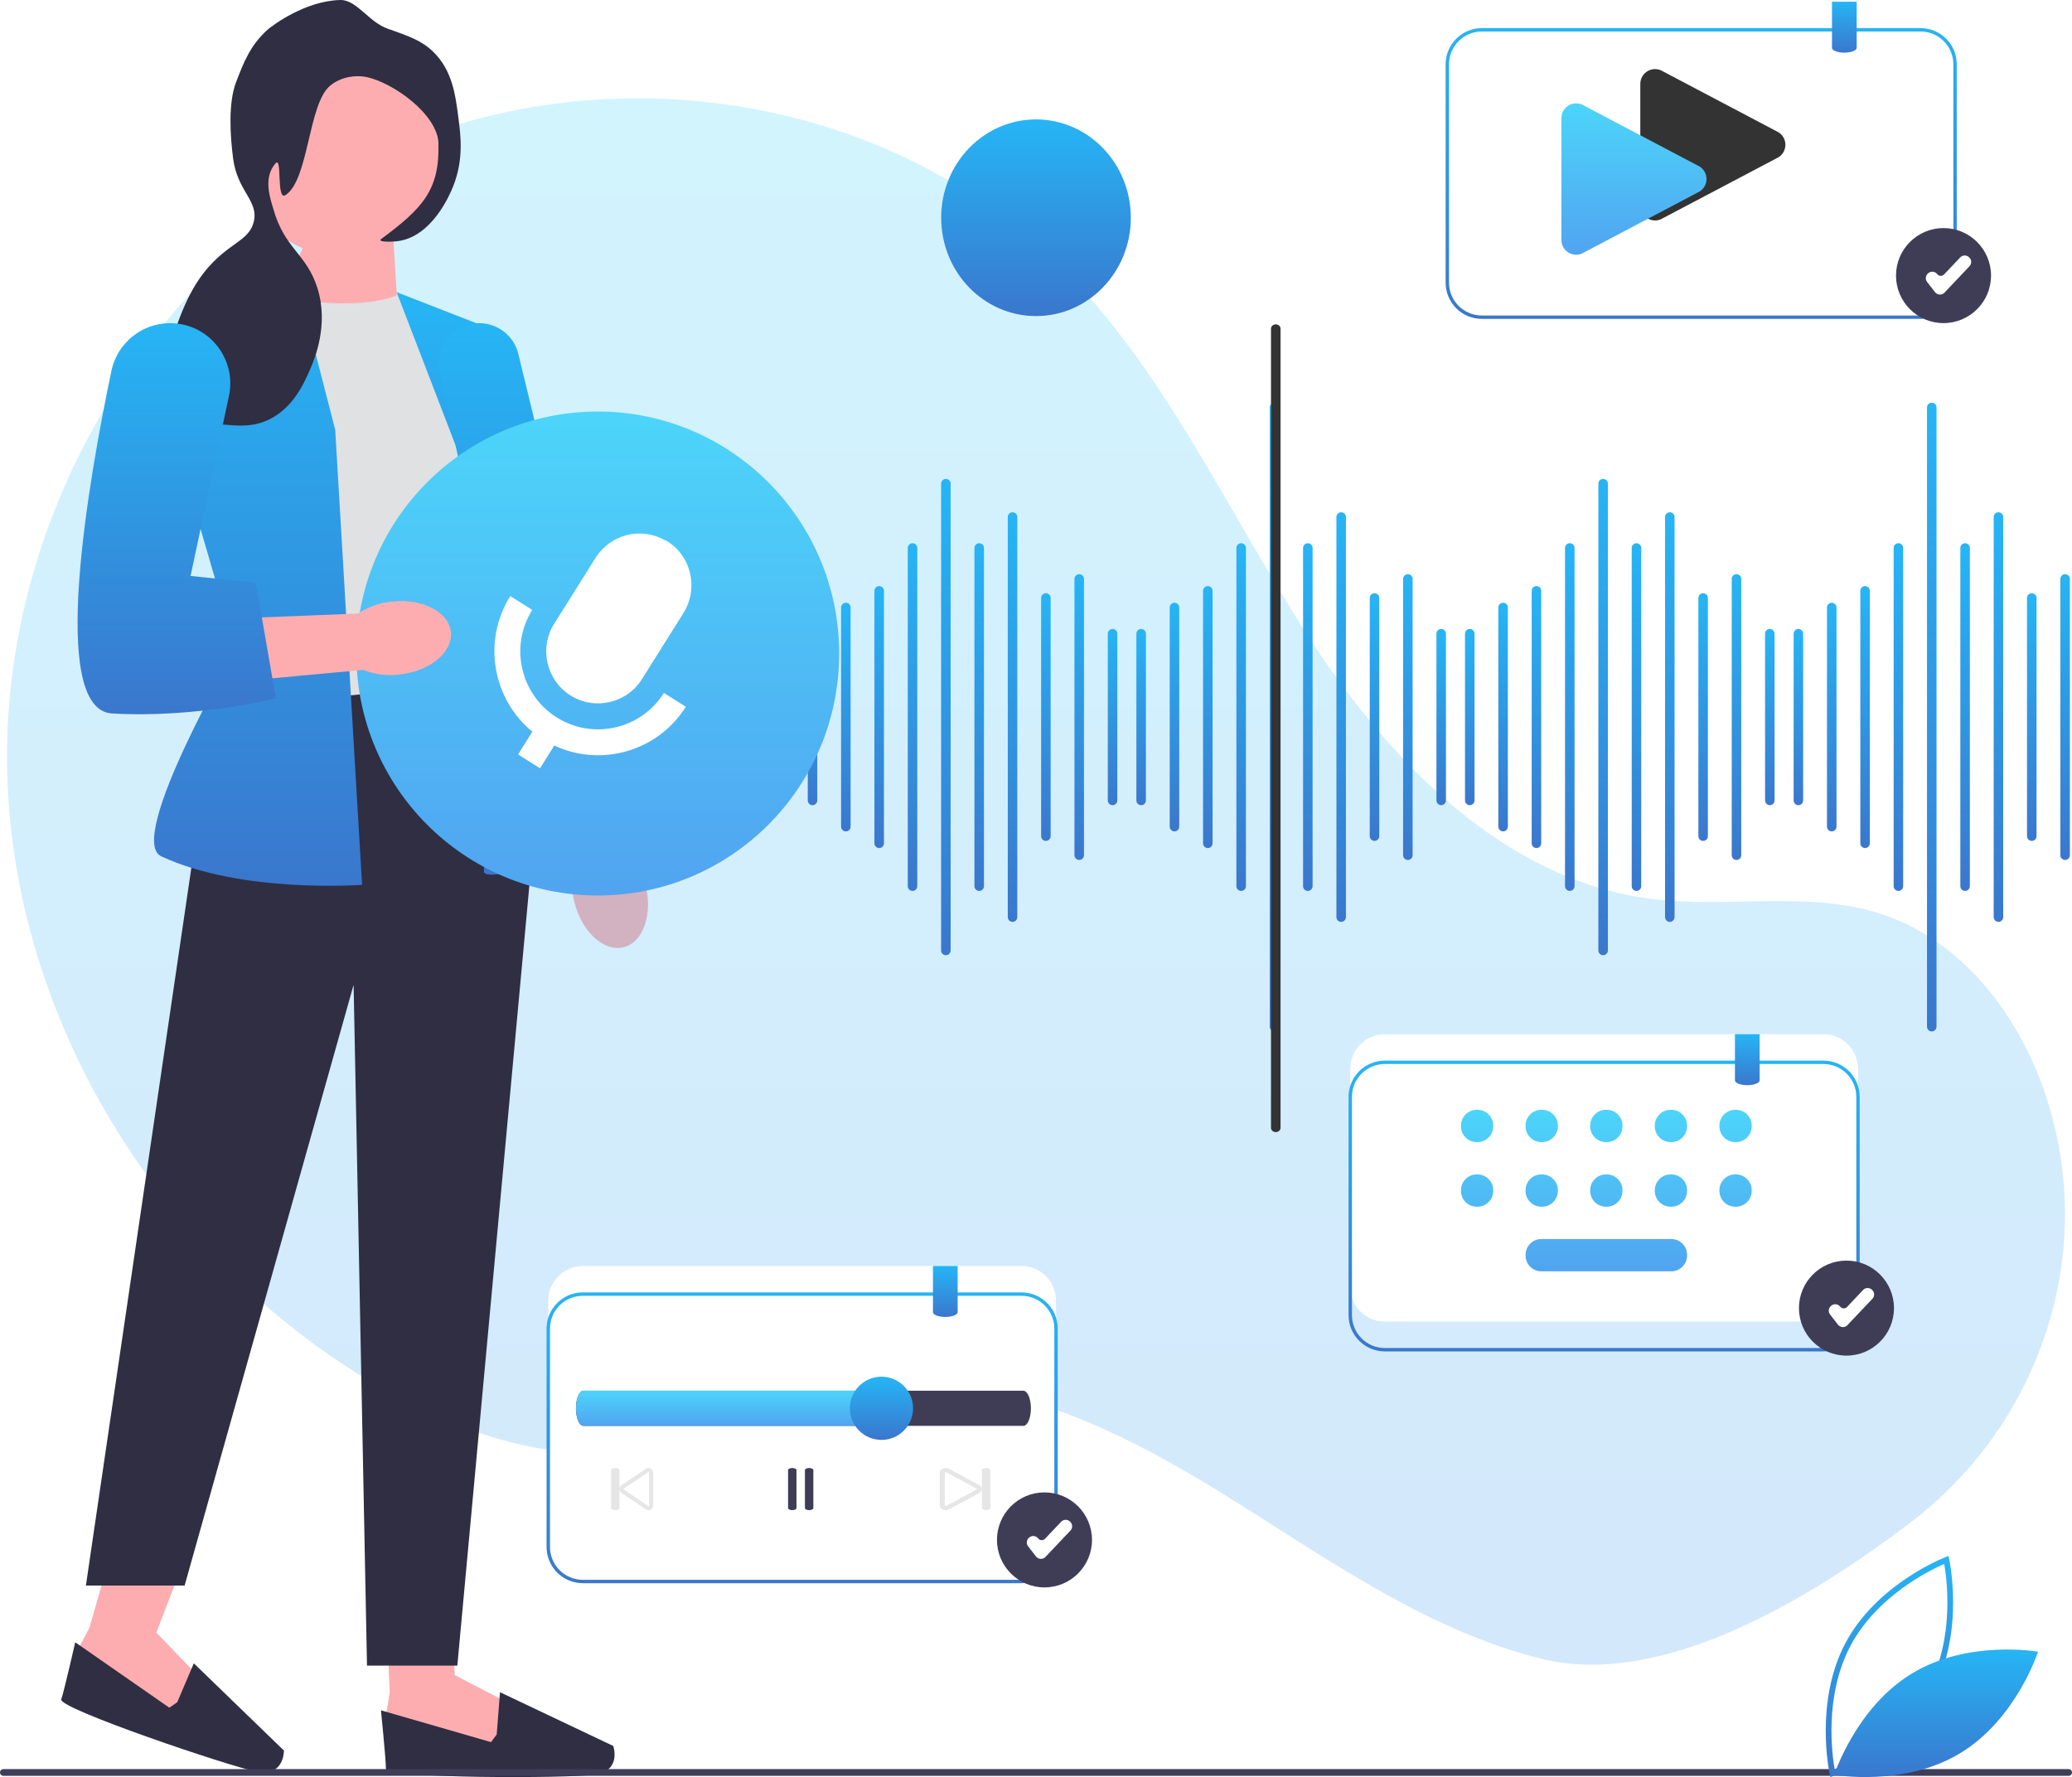 <svg width="295" height="253" viewBox="0 0 295 253" fill="none" xmlns="http://www.w3.org/2000/svg">
<g clip-path="url(#clip0_15_463)">
<path d="M91.906 125.974C92.963 130.218 91.549 134.2 88.75 134.868C85.95 135.537 82.825 132.638 81.769 128.393C81.323 126.702 81.303 124.931 81.71 123.226L77.469 105.188L86.285 103.386L89.53 121.359C90.693 122.689 91.508 124.272 91.906 125.974Z" fill="#FDADB0"/>
<path d="M54.947 229.115L55.49 240.937L54.946 244.208L56.849 248.025L71.807 249.661L72.623 242.573L64.736 238.483L64.507 231.803L54.947 229.115Z" fill="#FDADB0"/>
<path d="M70.719 246.934L69.904 248.025L54.239 243.5C54.239 243.5 54.946 250.478 54.946 251.842C54.946 253.205 80.782 253.205 84.67 252.659C88.558 252.114 87.309 248.57 87.309 248.57L71.187 240.92L70.719 246.934Z" fill="#2F2E43"/>
<path d="M15.976 220.412L12.716 231.787L11.157 234.712L11.742 238.938L25.391 245.286L28.427 238.833L22.26 232.429L26.128 222.374L15.976 220.412Z" fill="#FDADB0"/>
<path d="M25.23 242.355L24.109 243.126L10.713 233.814C10.713 233.814 9.155 240.652 8.72 241.944C8.285 243.235 32.762 251.523 36.619 252.254C40.477 252.984 40.425 249.226 40.425 249.226L27.593 236.807L25.23 242.355Z" fill="#2F2E43"/>
<path opacity="0.25" d="M272.093 216.693C289.385 203.5 297.645 181.33 292.474 160.182C292.345 159.656 292.21 159.132 292.067 158.609C288.639 146.056 280.158 134.125 267.798 130.114C257.419 126.746 246.091 129.336 235.263 127.996C214.009 125.367 197.53 108.141 185.936 90.105C174.341 72.069 165.43 51.881 150.023 36.981C124.628 12.42 83.201 7.132 51.715 23.119C20.228 39.106 0.171 74.575 1.026 109.924C1.882 145.273 22.832 179.069 53.258 197C64.435 203.588 77.362 208.254 90.227 206.621C101.39 205.204 111.533 199.196 122.644 197.412C140.112 194.608 157.469 202.519 172.578 211.738C187.686 220.957 202.28 231.884 219.449 236.158C236.121 240.307 256.774 228.38 272.093 216.693Z" fill="url(#paint0_linear_15_463)"/>
<path d="M56.001 33.936L56.572 43.233L39.252 44.114L44.615 31.864L56.001 33.936Z" fill="#FDADB0"/>
<path d="M57.014 41.843C52.372 43.919 44.946 43.351 36.531 41.843L35.216 100.282C35.216 100.282 61.539 105.587 70.59 95.799L65.826 48.05L57.014 41.843Z" fill="#E0E1E2"/>
<path d="M67.732 97.231L30.57 100.913L12.231 225.735H26.283L50.345 140.205L52.251 237.135H65.112L76.068 118.48L67.732 97.231Z" fill="#2F2E43"/>
<path d="M41.815 38.262L29.328 45.668C24.599 48.474 22.369 54.138 23.913 59.425L33.563 92.464C33.563 92.464 17.849 119.525 22.955 121.912C34.43 127.277 51.552 125.971 51.552 125.971L47.725 61.181L41.815 38.262Z" fill="url(#paint1_linear_15_463)"/>
<path d="M56.472 41.597L70.59 47.095L73.924 87.92L83.262 120.809C67.446 126.596 68.922 123.899 68.922 123.899L66.303 67.15L56.472 41.597Z" fill="url(#paint2_linear_15_463)"/>
<path d="M77.096 120.113L77.048 119.89L62.616 52.982C62.213 51.112 62.728 49.238 64.031 47.84C65.333 46.442 67.163 45.798 69.052 46.073C71.381 46.412 73.246 48.113 73.802 50.406L89.654 115.72L77.096 120.113Z" fill="url(#paint3_linear_15_463)"/>
<path d="M48.486 36.406C56.246 36.406 62.538 30.099 62.538 22.32C62.538 14.541 56.246 8.235 48.486 8.235C40.725 8.235 34.434 14.541 34.434 22.32C34.434 30.099 40.725 36.406 48.486 36.406Z" fill="#FDADB0"/>
<path d="M55.171 4.071C58.266 5.162 60.037 5.786 61.659 7.352C64.4 9.999 64.852 13.535 65.272 16.821C65.601 19.392 66.026 22.715 64.524 26.513C64.012 27.809 61.526 33.582 56.768 34.312C55.833 34.455 53.639 34.493 54.272 34.025C60.124 29.694 62.622 27.079 62.417 20.404C62.29 16.257 55.967 11.779 52.213 10.974C50.632 10.635 48.526 10.944 47.017 12.187C43.861 14.783 43.996 25.52 40.669 27.765C39.301 28.688 40.212 22.19 39.248 23.244C37.346 25.323 38.566 28.507 38.908 29.72C40.53 35.471 43.587 36.034 45.17 40.945C46.88 46.248 44.728 51.24 44.218 52.424C43.33 54.483 41.807 58.018 38.326 59.714C33.908 61.866 30.425 59.063 28.371 61.466C27.223 62.809 27.844 64.231 25.77 68.409C25.093 69.773 24.755 70.455 24.455 70.431C23.037 70.317 20.741 58.938 24.454 48.341C26.013 43.894 27.54 39.536 31.632 36.129C33.796 34.328 35.611 33.68 36.127 31.576C36.865 28.571 33.801 27.288 33.187 22.547C32.767 19.304 32.472 14.666 33.614 11.694C34.693 8.886 35.629 6.45 38.08 4.24C38.668 3.71 43.42 0.102 48.458 0.001C50.778 -0.046 52.482 3.124 55.171 4.071Z" fill="#2F2E43"/>
<path d="M115.68 114.634C115.5 114.634 115.327 114.563 115.2 114.435C115.073 114.308 115.002 114.136 115.002 113.956V90.222C115.002 90.043 115.073 89.87 115.2 89.743C115.327 89.616 115.5 89.544 115.68 89.544C115.86 89.544 116.032 89.616 116.159 89.743C116.286 89.87 116.358 90.043 116.358 90.222V113.956C116.358 114.136 116.286 114.308 116.159 114.435C116.032 114.563 115.86 114.634 115.68 114.634Z" fill="url(#paint4_linear_15_463)"/>
<path d="M120.427 118.364C120.247 118.364 120.074 118.292 119.947 118.165C119.82 118.038 119.748 117.865 119.748 117.685V86.493C119.748 86.313 119.82 86.141 119.947 86.013C120.074 85.886 120.247 85.815 120.427 85.815C120.606 85.815 120.779 85.886 120.906 86.013C121.033 86.141 121.105 86.313 121.105 86.493V117.685C121.105 117.865 121.033 118.038 120.906 118.165C120.779 118.292 120.606 118.364 120.427 118.364Z" fill="url(#paint5_linear_15_463)"/>
<path d="M125.173 120.737C124.993 120.737 124.821 120.665 124.694 120.538C124.567 120.411 124.495 120.239 124.495 120.059V84.12C124.495 83.94 124.567 83.767 124.694 83.64C124.821 83.513 124.993 83.442 125.173 83.442C125.353 83.442 125.526 83.513 125.653 83.64C125.78 83.767 125.851 83.94 125.851 84.12V120.059C125.851 120.239 125.78 120.411 125.653 120.538C125.526 120.665 125.353 120.737 125.173 120.737Z" fill="url(#paint6_linear_15_463)"/>
<path d="M129.92 126.84C129.74 126.84 129.568 126.768 129.44 126.641C129.313 126.514 129.242 126.342 129.242 126.162V78.017C129.242 77.837 129.313 77.664 129.44 77.537C129.568 77.41 129.74 77.339 129.92 77.339C130.1 77.339 130.272 77.41 130.399 77.537C130.527 77.664 130.598 77.837 130.598 78.017V126.162C130.598 126.342 130.527 126.514 130.399 126.641C130.272 126.768 130.1 126.84 129.92 126.84Z" fill="url(#paint7_linear_15_463)"/>
<path d="M134.667 135.994C134.487 135.994 134.314 135.923 134.187 135.795C134.06 135.668 133.989 135.496 133.989 135.316V68.862C133.989 68.683 134.06 68.51 134.187 68.383C134.314 68.256 134.487 68.184 134.667 68.184C134.846 68.184 135.019 68.256 135.146 68.383C135.273 68.51 135.345 68.683 135.345 68.862V135.316C135.345 135.496 135.273 135.668 135.146 135.795C135.019 135.923 134.846 135.994 134.667 135.994Z" fill="url(#paint8_linear_15_463)"/>
<path d="M139.413 126.84C139.233 126.84 139.061 126.768 138.934 126.641C138.807 126.514 138.735 126.342 138.735 126.162V78.017C138.735 77.837 138.807 77.664 138.934 77.537C139.061 77.41 139.233 77.339 139.413 77.339C139.593 77.339 139.766 77.41 139.893 77.537C140.02 77.664 140.091 77.837 140.091 78.017V126.162C140.091 126.342 140.02 126.514 139.893 126.641C139.766 126.768 139.593 126.84 139.413 126.84Z" fill="url(#paint9_linear_15_463)"/>
<path d="M144.16 131.247C143.98 131.247 143.808 131.176 143.68 131.049C143.553 130.922 143.482 130.749 143.482 130.569V73.609C143.482 73.429 143.553 73.257 143.68 73.129C143.808 73.002 143.98 72.931 144.16 72.931C144.34 72.931 144.512 73.002 144.639 73.129C144.767 73.257 144.838 73.429 144.838 73.609V130.569C144.838 130.749 144.767 130.922 144.639 131.049C144.512 131.176 144.34 131.247 144.16 131.247Z" fill="url(#paint10_linear_15_463)"/>
<path d="M148.907 119.72C148.727 119.72 148.554 119.648 148.427 119.521C148.3 119.394 148.229 119.221 148.229 119.042V85.137C148.229 84.957 148.3 84.784 148.427 84.657C148.554 84.53 148.727 84.459 148.907 84.459C149.086 84.459 149.259 84.53 149.386 84.657C149.513 84.784 149.585 84.957 149.585 85.137V119.042C149.585 119.221 149.513 119.394 149.386 119.521C149.259 119.648 149.086 119.72 148.907 119.72Z" fill="url(#paint11_linear_15_463)"/>
<path d="M153.653 122.432C153.473 122.432 153.301 122.361 153.174 122.234C153.047 122.106 152.975 121.934 152.975 121.754V82.424C152.975 82.245 153.047 82.072 153.174 81.945C153.301 81.818 153.473 81.746 153.653 81.746C153.833 81.746 154.006 81.818 154.133 81.945C154.26 82.072 154.331 82.245 154.331 82.424V121.754C154.331 121.934 154.26 122.106 154.133 122.234C154.006 122.361 153.833 122.432 153.653 122.432Z" fill="url(#paint12_linear_15_463)"/>
<path d="M158.4 114.634C158.22 114.634 158.048 114.563 157.921 114.435C157.793 114.308 157.722 114.136 157.722 113.956V90.222C157.722 90.043 157.793 89.87 157.921 89.743C158.048 89.616 158.22 89.544 158.4 89.544C158.58 89.544 158.752 89.616 158.88 89.743C159.007 89.87 159.078 90.043 159.078 90.222V113.956C159.078 114.136 159.007 114.308 158.88 114.435C158.752 114.563 158.58 114.634 158.4 114.634Z" fill="url(#paint13_linear_15_463)"/>
<path d="M162.469 114.634C162.289 114.634 162.116 114.563 161.989 114.435C161.862 114.308 161.791 114.136 161.791 113.956V90.222C161.791 90.043 161.862 89.87 161.989 89.743C162.116 89.616 162.289 89.544 162.469 89.544C162.648 89.544 162.821 89.616 162.948 89.743C163.075 89.87 163.147 90.043 163.147 90.222V113.956C163.147 114.136 163.075 114.308 162.948 114.435C162.821 114.563 162.648 114.634 162.469 114.634Z" fill="url(#paint14_linear_15_463)"/>
<path d="M167.215 118.364C167.035 118.364 166.863 118.292 166.736 118.165C166.609 118.038 166.537 117.865 166.537 117.685V86.493C166.537 86.313 166.609 86.141 166.736 86.013C166.863 85.886 167.035 85.815 167.215 85.815C167.395 85.815 167.568 85.886 167.695 86.013C167.822 86.141 167.893 86.313 167.893 86.493V117.685C167.893 117.865 167.822 118.038 167.695 118.165C167.568 118.292 167.395 118.364 167.215 118.364Z" fill="url(#paint15_linear_15_463)"/>
<path d="M171.962 120.737C171.782 120.737 171.61 120.665 171.483 120.538C171.355 120.411 171.284 120.239 171.284 120.059V84.12C171.284 83.94 171.355 83.767 171.483 83.64C171.61 83.513 171.782 83.442 171.962 83.442C172.142 83.442 172.314 83.513 172.442 83.64C172.569 83.767 172.64 83.94 172.64 84.12V120.059C172.64 120.239 172.569 120.411 172.442 120.538C172.314 120.665 172.142 120.737 171.962 120.737Z" fill="url(#paint16_linear_15_463)"/>
<path d="M176.709 126.84C176.529 126.84 176.356 126.768 176.229 126.641C176.102 126.514 176.031 126.342 176.031 126.162V78.017C176.031 77.837 176.102 77.664 176.229 77.537C176.356 77.41 176.529 77.339 176.709 77.339C176.889 77.339 177.061 77.41 177.188 77.537C177.315 77.664 177.387 77.837 177.387 78.017V126.162C177.387 126.342 177.315 126.514 177.188 126.641C177.061 126.768 176.889 126.84 176.709 126.84Z" fill="url(#paint17_linear_15_463)"/>
<path d="M181.455 146.844C181.276 146.844 181.103 146.772 180.976 146.645C180.849 146.518 180.777 146.345 180.777 146.166V58.013C180.777 57.833 180.849 57.66 180.976 57.533C181.103 57.406 181.276 57.335 181.455 57.335C181.635 57.335 181.808 57.406 181.935 57.533C182.062 57.66 182.134 57.833 182.134 58.013V146.166C182.134 146.345 182.062 146.518 181.935 146.645C181.808 146.772 181.635 146.844 181.455 146.844Z" fill="url(#paint18_linear_15_463)"/>
<path d="M186.202 126.84C186.022 126.84 185.85 126.768 185.723 126.641C185.595 126.514 185.524 126.342 185.524 126.162V78.017C185.524 77.837 185.595 77.664 185.723 77.537C185.85 77.41 186.022 77.339 186.202 77.339C186.382 77.339 186.554 77.41 186.682 77.537C186.809 77.664 186.88 77.837 186.88 78.017V126.162C186.88 126.342 186.809 126.514 186.682 126.641C186.554 126.768 186.382 126.84 186.202 126.84Z" fill="url(#paint19_linear_15_463)"/>
<path d="M190.949 131.247C190.769 131.247 190.597 131.176 190.469 131.049C190.342 130.922 190.271 130.749 190.271 130.569V73.609C190.271 73.429 190.342 73.257 190.469 73.129C190.597 73.002 190.769 72.931 190.949 72.931C191.129 72.931 191.301 73.002 191.428 73.129C191.555 73.257 191.627 73.429 191.627 73.609V130.569C191.627 130.749 191.555 130.922 191.428 131.049C191.301 131.176 191.129 131.247 190.949 131.247Z" fill="url(#paint20_linear_15_463)"/>
<path d="M195.695 119.72C195.516 119.72 195.343 119.648 195.216 119.521C195.089 119.394 195.017 119.221 195.017 119.042V85.137C195.017 84.957 195.089 84.784 195.216 84.657C195.343 84.53 195.516 84.459 195.695 84.459C195.875 84.459 196.048 84.53 196.175 84.657C196.302 84.784 196.374 84.957 196.374 85.137V119.042C196.374 119.221 196.302 119.394 196.175 119.521C196.048 119.648 195.875 119.72 195.695 119.72Z" fill="url(#paint21_linear_15_463)"/>
<path d="M200.442 122.432C200.262 122.432 200.09 122.361 199.963 122.234C199.835 122.106 199.764 121.934 199.764 121.754V82.424C199.764 82.245 199.835 82.072 199.963 81.945C200.09 81.818 200.262 81.746 200.442 81.746C200.622 81.746 200.794 81.818 200.922 81.945C201.049 82.072 201.12 82.245 201.12 82.424V121.754C201.12 121.934 201.049 122.106 200.922 122.234C200.794 122.361 200.622 122.432 200.442 122.432Z" fill="url(#paint22_linear_15_463)"/>
<path d="M205.189 114.634C205.009 114.634 204.837 114.563 204.709 114.435C204.582 114.308 204.511 114.136 204.511 113.956V90.222C204.511 90.043 204.582 89.87 204.709 89.743C204.837 89.616 205.009 89.544 205.189 89.544C205.369 89.544 205.541 89.616 205.668 89.743C205.795 89.87 205.867 90.043 205.867 90.222V113.956C205.867 114.136 205.795 114.308 205.668 114.435C205.541 114.563 205.369 114.634 205.189 114.634Z" fill="url(#paint23_linear_15_463)"/>
<path d="M209.257 114.634C209.078 114.634 208.905 114.563 208.778 114.435C208.651 114.308 208.579 114.136 208.579 113.956V90.222C208.579 90.043 208.651 89.87 208.778 89.743C208.905 89.616 209.078 89.544 209.257 89.544C209.437 89.544 209.61 89.616 209.737 89.743C209.864 89.87 209.936 90.043 209.936 90.222V113.956C209.936 114.136 209.864 114.308 209.737 114.435C209.61 114.563 209.437 114.634 209.257 114.634Z" fill="url(#paint24_linear_15_463)"/>
<path d="M214.004 118.364C213.824 118.364 213.652 118.292 213.525 118.165C213.397 118.038 213.326 117.865 213.326 117.685V86.493C213.326 86.313 213.397 86.141 213.525 86.013C213.652 85.886 213.824 85.815 214.004 85.815C214.184 85.815 214.356 85.886 214.484 86.013C214.611 86.141 214.682 86.313 214.682 86.493V117.685C214.682 117.865 214.611 118.038 214.484 118.165C214.356 118.292 214.184 118.364 214.004 118.364Z" fill="url(#paint25_linear_15_463)"/>
<path d="M218.751 120.737C218.571 120.737 218.399 120.665 218.271 120.538C218.144 120.411 218.073 120.239 218.073 120.059V84.12C218.073 83.94 218.144 83.767 218.271 83.64C218.399 83.513 218.571 83.442 218.751 83.442C218.931 83.442 219.103 83.513 219.23 83.64C219.357 83.767 219.429 83.94 219.429 84.12V120.059C219.429 120.239 219.357 120.411 219.23 120.538C219.103 120.665 218.931 120.737 218.751 120.737Z" fill="url(#paint26_linear_15_463)"/>
<path d="M223.498 126.84C223.318 126.84 223.145 126.768 223.018 126.641C222.891 126.514 222.819 126.342 222.819 126.162V78.017C222.819 77.837 222.891 77.664 223.018 77.537C223.145 77.41 223.318 77.339 223.498 77.339C223.677 77.339 223.85 77.41 223.977 77.537C224.104 77.664 224.176 77.837 224.176 78.017V126.162C224.176 126.342 224.104 126.514 223.977 126.641C223.85 126.768 223.677 126.84 223.498 126.84Z" fill="url(#paint27_linear_15_463)"/>
<path d="M228.244 135.994C228.064 135.994 227.892 135.923 227.765 135.795C227.638 135.668 227.566 135.496 227.566 135.316V68.862C227.566 68.683 227.638 68.51 227.765 68.383C227.892 68.256 228.064 68.184 228.244 68.184C228.424 68.184 228.597 68.256 228.724 68.383C228.851 68.51 228.922 68.683 228.922 68.862V135.316C228.922 135.496 228.851 135.668 228.724 135.795C228.597 135.923 228.424 135.994 228.244 135.994Z" fill="url(#paint28_linear_15_463)"/>
<path d="M181.637 161.178C181.456 161.178 181.283 161.114 181.156 161C181.028 160.885 180.957 160.73 180.957 160.568V46.788C180.957 46.627 181.028 46.471 181.156 46.357C181.283 46.243 181.456 46.178 181.637 46.178C181.817 46.178 181.99 46.243 182.117 46.357C182.245 46.471 182.317 46.627 182.317 46.788V160.568C182.317 160.73 182.245 160.885 182.117 161C181.99 161.114 181.817 161.178 181.637 161.178Z" fill="#333333"/>
<path d="M232.991 126.84C232.811 126.84 232.639 126.768 232.511 126.641C232.384 126.514 232.313 126.342 232.313 126.162V78.017C232.313 77.837 232.384 77.664 232.511 77.537C232.639 77.41 232.811 77.339 232.991 77.339C233.171 77.339 233.343 77.41 233.47 77.537C233.598 77.664 233.669 77.837 233.669 78.017V126.162C233.669 126.342 233.598 126.514 233.47 126.641C233.343 126.768 233.171 126.84 232.991 126.84Z" fill="url(#paint29_linear_15_463)"/>
<path d="M237.738 131.247C237.558 131.247 237.385 131.176 237.258 131.049C237.131 130.922 237.06 130.749 237.06 130.569V73.609C237.06 73.429 237.131 73.257 237.258 73.129C237.385 73.002 237.558 72.931 237.738 72.931C237.918 72.931 238.09 73.002 238.217 73.129C238.344 73.257 238.416 73.429 238.416 73.609V130.569C238.416 130.749 238.344 130.922 238.217 131.049C238.09 131.176 237.918 131.247 237.738 131.247Z" fill="url(#paint30_linear_15_463)"/>
<path d="M242.484 119.72C242.304 119.72 242.132 119.648 242.005 119.521C241.878 119.394 241.806 119.221 241.806 119.042V85.137C241.806 84.957 241.878 84.784 242.005 84.657C242.132 84.53 242.304 84.459 242.484 84.459C242.664 84.459 242.837 84.53 242.964 84.657C243.091 84.784 243.162 84.957 243.162 85.137V119.042C243.162 119.221 243.091 119.394 242.964 119.521C242.837 119.648 242.664 119.72 242.484 119.72Z" fill="url(#paint31_linear_15_463)"/>
<path d="M247.231 122.432C247.051 122.432 246.879 122.361 246.751 122.234C246.624 122.106 246.553 121.934 246.553 121.754V82.424C246.553 82.245 246.624 82.072 246.751 81.945C246.879 81.818 247.051 81.746 247.231 81.746C247.411 81.746 247.583 81.818 247.71 81.945C247.838 82.072 247.909 82.245 247.909 82.424V121.754C247.909 121.934 247.838 122.106 247.71 122.234C247.583 122.361 247.411 122.432 247.231 122.432Z" fill="url(#paint32_linear_15_463)"/>
<path d="M251.978 114.634C251.798 114.634 251.625 114.563 251.498 114.435C251.371 114.308 251.3 114.136 251.3 113.956V90.222C251.3 90.043 251.371 89.87 251.498 89.743C251.625 89.616 251.798 89.544 251.978 89.544C252.158 89.544 252.33 89.616 252.457 89.743C252.584 89.87 252.656 90.043 252.656 90.222V113.956C252.656 114.136 252.584 114.308 252.457 114.435C252.33 114.563 252.158 114.634 251.978 114.634Z" fill="url(#paint33_linear_15_463)"/>
<path d="M256.046 114.634C255.866 114.634 255.694 114.563 255.567 114.435C255.44 114.308 255.368 114.136 255.368 113.956V90.222C255.368 90.043 255.44 89.87 255.567 89.743C255.694 89.616 255.866 89.544 256.046 89.544C256.226 89.544 256.399 89.616 256.526 89.743C256.653 89.87 256.724 90.043 256.724 90.222V113.956C256.724 114.136 256.653 114.308 256.526 114.435C256.399 114.563 256.226 114.634 256.046 114.634Z" fill="url(#paint34_linear_15_463)"/>
<path d="M260.793 118.364C260.613 118.364 260.441 118.292 260.313 118.165C260.186 118.038 260.115 117.865 260.115 117.685V86.493C260.115 86.313 260.186 86.141 260.313 86.013C260.441 85.886 260.613 85.815 260.793 85.815C260.973 85.815 261.145 85.886 261.272 86.013C261.4 86.141 261.471 86.313 261.471 86.493V117.685C261.471 117.865 261.4 118.038 261.272 118.165C261.145 118.292 260.973 118.364 260.793 118.364Z" fill="url(#paint35_linear_15_463)"/>
<path d="M265.54 120.737C265.36 120.737 265.187 120.665 265.06 120.538C264.933 120.411 264.862 120.239 264.862 120.059V84.12C264.862 83.94 264.933 83.767 265.06 83.64C265.187 83.513 265.36 83.442 265.54 83.442C265.72 83.442 265.892 83.513 266.019 83.64C266.146 83.767 266.218 83.94 266.218 84.12V120.059C266.218 120.239 266.146 120.411 266.019 120.538C265.892 120.665 265.72 120.737 265.54 120.737Z" fill="url(#paint36_linear_15_463)"/>
<path d="M270.286 126.84C270.107 126.84 269.934 126.768 269.807 126.641C269.68 126.514 269.608 126.342 269.608 126.162V78.017C269.608 77.837 269.68 77.664 269.807 77.537C269.934 77.41 270.107 77.339 270.286 77.339C270.466 77.339 270.639 77.41 270.766 77.537C270.893 77.664 270.964 77.837 270.964 78.017V126.162C270.964 126.342 270.893 126.514 270.766 126.641C270.639 126.768 270.466 126.84 270.286 126.84Z" fill="url(#paint37_linear_15_463)"/>
<path d="M275.033 146.844C274.853 146.844 274.681 146.772 274.554 146.645C274.426 146.518 274.355 146.345 274.355 146.166V58.013C274.355 57.833 274.426 57.66 274.554 57.533C274.681 57.406 274.853 57.335 275.033 57.335C275.213 57.335 275.385 57.406 275.513 57.533C275.64 57.66 275.711 57.833 275.711 58.013V146.166C275.711 146.345 275.64 146.518 275.513 146.645C275.385 146.772 275.213 146.844 275.033 146.844Z" fill="url(#paint38_linear_15_463)"/>
<path d="M279.78 126.84C279.6 126.84 279.427 126.768 279.3 126.641C279.173 126.514 279.102 126.342 279.102 126.162V78.017C279.102 77.837 279.173 77.664 279.3 77.537C279.427 77.41 279.6 77.339 279.78 77.339C279.96 77.339 280.132 77.41 280.259 77.537C280.386 77.664 280.458 77.837 280.458 78.017V126.162C280.458 126.342 280.386 126.514 280.259 126.641C280.132 126.768 279.96 126.84 279.78 126.84Z" fill="url(#paint39_linear_15_463)"/>
<path d="M284.526 131.247C284.347 131.247 284.174 131.176 284.047 131.049C283.92 130.922 283.848 130.749 283.848 130.569V73.609C283.848 73.429 283.92 73.257 284.047 73.129C284.174 73.002 284.347 72.931 284.526 72.931C284.706 72.931 284.879 73.002 285.006 73.129C285.133 73.257 285.205 73.429 285.205 73.609V130.569C285.205 130.749 285.133 130.922 285.006 131.049C284.879 131.176 284.706 131.247 284.526 131.247Z" fill="url(#paint40_linear_15_463)"/>
<path d="M289.273 119.72C289.093 119.72 288.921 119.648 288.794 119.521C288.667 119.394 288.595 119.221 288.595 119.042V85.137C288.595 84.957 288.667 84.784 288.794 84.657C288.921 84.53 289.093 84.459 289.273 84.459C289.453 84.459 289.626 84.53 289.753 84.657C289.88 84.784 289.951 84.957 289.951 85.137V119.042C289.951 119.221 289.88 119.394 289.753 119.521C289.626 119.648 289.453 119.72 289.273 119.72Z" fill="url(#paint41_linear_15_463)"/>
<path d="M294.02 122.432C293.84 122.432 293.668 122.361 293.54 122.234C293.413 122.106 293.342 121.934 293.342 121.754V82.424C293.342 82.245 293.413 82.072 293.54 81.945C293.668 81.818 293.84 81.746 294.02 81.746C294.2 81.746 294.372 81.818 294.499 81.945C294.627 82.072 294.698 82.245 294.698 82.424V121.754C294.698 121.934 294.627 122.106 294.499 122.234C294.372 122.361 294.2 122.432 294.02 122.432Z" fill="url(#paint42_linear_15_463)"/>
<path d="M85.105 127.492C104.086 127.492 119.473 112.068 119.473 93.041C119.473 74.014 104.086 58.59 85.105 58.59C66.123 58.59 50.736 74.014 50.736 93.041C50.736 112.068 66.123 127.492 85.105 127.492Z" fill="url(#paint43_linear_15_463)"/>
<g clip-path="url(#clip1_15_463)">
<path d="M81.218 99.005C84.664 101.177 89.23 100.136 91.398 96.683L97.295 87.291C99.474 83.82 98.459 79.238 95.031 77.078C94.921 77.009 94.803 76.953 94.68 76.911C93.027 75.978 91.08 75.717 89.24 76.182C87.401 76.648 85.81 77.804 84.798 79.412L78.901 88.804C76.733 92.257 77.772 96.832 81.218 99.005Z" fill="white"/>
<path d="M75.792 104.173L73.759 107.412L76.883 109.382L78.916 106.143C85.556 109.248 93.643 106.998 97.646 100.622L94.522 98.653C91.27 103.832 84.421 105.394 79.252 102.135C74.083 98.876 72.524 92.014 75.777 86.834L72.652 84.864C68.65 91.238 70.126 99.519 75.792 104.173Z" fill="white"/>
</g>
<path d="M0 252.348C0 252.615 0.214 252.829 0.48 252.829H294.52C294.786 252.829 295 252.615 295 252.348C295 252.081 294.786 251.867 294.52 251.867H0.48C0.214 251.867 0 252.081 0 252.348Z" fill="#3F3D58"/>
<path d="M55.853 85.639C60.193 85.181 63.93 87.138 64.2 90.01C64.47 92.883 61.172 95.581 56.83 96.038C55.099 96.246 53.346 96.019 51.718 95.376L33.308 97.074L32.756 88.073L50.963 87.355C52.439 86.385 54.116 85.797 55.853 85.639Z" fill="#FDADB0"/>
<path d="M25.424 46.095C20.967 45.466 16.787 48.403 15.86 52.818C12.629 68.219 6.83 101.026 15.938 101.574C27.846 102.29 39.279 99.425 39.279 99.425L36.42 82.952L27.132 81.997L32.596 56.379C33.633 51.515 30.337 46.789 25.424 46.095Z" fill="url(#paint44_linear_15_463)"/>
<path d="M260.601 253L261.04 252.834C261.137 252.797 270.742 249.082 275.241 240.658C279.741 232.233 277.537 222.09 277.515 221.988L277.411 221.526L276.972 221.693C276.875 221.729 267.271 225.445 262.771 233.869C258.272 242.293 260.475 252.437 260.498 252.538L260.601 253ZM274.521 240.265C270.717 247.388 263.126 251.039 261.203 251.873C260.838 249.792 259.691 241.377 263.492 234.261C267.292 227.146 274.885 223.489 276.809 222.654C277.175 224.736 278.321 233.15 274.521 240.265Z" fill="url(#paint45_linear_15_463)"/>
<path d="M272.246 238.231C264.233 243.071 261.148 252.685 261.148 252.685C261.148 252.685 271.053 254.452 279.065 249.612C287.078 244.771 290.164 235.157 290.164 235.157C290.164 235.157 280.259 233.39 272.246 238.231Z" fill="url(#paint46_linear_15_463)"/>
<path d="M273.437 0.242H210.973C209.67 0.244 208.421 0.762 207.5 1.683C206.579 2.604 206.06 3.853 206.059 5.156V36.244C206.06 37.547 206.579 38.796 207.5 39.717C208.421 40.638 209.67 41.156 210.973 41.158H273.437C274.74 41.157 275.989 40.639 276.91 39.717C277.831 38.796 278.35 37.547 278.351 36.244V5.156C278.35 3.853 277.831 2.604 276.91 1.682C275.989 0.761 274.74 0.243 273.437 0.242Z" fill="white"/>
<g filter="url(#filter0_d_15_463)">
<path d="M273.437 41.4H210.974C209.607 41.398 208.296 40.855 207.33 39.888C206.364 38.922 205.82 37.611 205.818 36.245V5.155C205.82 3.789 206.364 2.478 207.33 1.512C208.296 0.545 209.607 0.002 210.974 0H273.437C274.804 0.002 276.114 0.545 277.081 1.512C278.047 2.478 278.591 3.789 278.592 5.155V36.245C278.591 37.611 278.047 38.922 277.081 39.888C276.114 40.855 274.804 41.398 273.437 41.4ZM210.974 0.483C209.735 0.485 208.547 0.977 207.672 1.853C206.796 2.729 206.303 3.917 206.302 5.155V36.245C206.303 37.483 206.796 38.671 207.672 39.547C208.547 40.423 209.735 40.915 210.974 40.917H273.437C274.676 40.915 275.863 40.423 276.739 39.547C277.615 38.671 278.108 37.483 278.109 36.245V5.155C278.108 3.917 277.615 2.729 276.739 1.853C275.863 0.977 274.676 0.485 273.437 0.483H210.974Z" fill="url(#paint47_linear_15_463)"/>
</g>
<path d="M235.641 31.391C235.286 31.39 234.937 31.299 234.627 31.127C234.296 30.948 234.019 30.683 233.827 30.358C233.635 30.034 233.535 29.663 233.538 29.287V11.936C233.538 11.56 233.639 11.191 233.831 10.867C234.023 10.543 234.298 10.277 234.627 10.095C234.957 9.914 235.329 9.825 235.705 9.837C236.081 9.849 236.447 9.961 236.765 10.163L253.224 18.838C253.522 19.028 253.768 19.29 253.938 19.6C254.108 19.91 254.198 20.258 254.198 20.611C254.198 20.965 254.108 21.313 253.938 21.623C253.768 21.933 253.522 22.195 253.224 22.384L236.765 31.059C236.429 31.275 236.039 31.39 235.641 31.391Z" fill="#333333"/>
<path d="M224.408 36.268C224.053 36.267 223.704 36.176 223.394 36.004C223.063 35.825 222.786 35.559 222.594 35.235C222.402 34.91 222.302 34.54 222.305 34.163V16.813C222.305 16.436 222.406 16.067 222.598 15.743C222.789 15.419 223.064 15.153 223.394 14.972C223.724 14.791 224.096 14.701 224.472 14.713C224.848 14.725 225.214 14.838 225.532 15.04L241.991 23.715C242.289 23.905 242.535 24.166 242.705 24.476C242.875 24.786 242.965 25.134 242.965 25.488C242.965 25.841 242.875 26.189 242.705 26.499C242.535 26.809 242.289 27.071 241.991 27.261L225.532 35.936C225.196 36.151 224.806 36.267 224.408 36.268Z" fill="url(#paint48_linear_15_463)"/>
<path d="M264.346 0.242V6.803C264.346 7.129 263.776 7.402 263.008 7.477C263.002 7.477 262.995 7.478 262.989 7.48C262.861 7.489 262.725 7.497 262.588 7.497C262.164 7.504 261.743 7.436 261.344 7.294C261.307 7.279 261.271 7.262 261.235 7.248C261.201 7.228 261.165 7.212 261.131 7.192C260.94 7.079 260.829 6.946 260.829 6.803V0.242H264.346Z" fill="url(#paint49_linear_15_463)"/>
<path d="M276.708 46C280.444 46 283.472 42.972 283.472 39.236C283.472 35.5 280.444 32.471 276.708 32.471C272.972 32.471 269.944 35.5 269.944 39.236C269.944 42.972 272.972 46 276.708 46Z" fill="#3F3D56"/>
<path d="M276.201 41.939C276.187 41.939 276.172 41.939 276.158 41.938C276.031 41.932 275.906 41.898 275.793 41.839C275.68 41.781 275.581 41.698 275.502 41.597L274.372 40.144C274.3 40.052 274.248 39.947 274.217 39.835C274.186 39.723 274.178 39.606 274.192 39.491C274.207 39.376 274.243 39.264 274.301 39.163C274.358 39.062 274.435 38.973 274.527 38.902L274.568 38.87C274.659 38.799 274.764 38.746 274.876 38.715C274.988 38.684 275.106 38.676 275.221 38.691C275.336 38.705 275.448 38.742 275.549 38.799C275.65 38.857 275.739 38.934 275.81 39.026C275.867 39.099 275.939 39.159 276.022 39.202C276.104 39.245 276.195 39.269 276.288 39.274C276.381 39.278 276.473 39.263 276.56 39.228C276.646 39.193 276.723 39.141 276.787 39.073L279.083 36.65C279.244 36.48 279.467 36.381 279.701 36.374C279.936 36.368 280.163 36.455 280.334 36.616L280.372 36.652C280.456 36.732 280.524 36.828 280.571 36.934C280.619 37.04 280.645 37.154 280.648 37.27C280.651 37.387 280.631 37.502 280.589 37.611C280.548 37.719 280.485 37.819 280.405 37.903L276.843 41.663C276.761 41.75 276.661 41.82 276.551 41.867C276.44 41.915 276.321 41.939 276.201 41.939Z" fill="white"/>
<path d="M145.437 180.242H82.973C81.67 180.244 80.421 180.762 79.5 181.683C78.579 182.604 78.061 183.853 78.059 185.156V216.244C78.061 217.547 78.579 218.796 79.5 219.717C80.421 220.638 81.67 221.156 82.973 221.158H145.437C146.74 221.157 147.989 220.639 148.91 219.717C149.831 218.796 150.35 217.547 150.351 216.244V185.156C150.35 183.853 149.831 182.604 148.91 181.682C147.989 180.761 146.74 180.243 145.437 180.242Z" fill="white"/>
<g filter="url(#filter1_d_15_463)">
<path d="M145.437 221.4H82.974C81.607 221.398 80.296 220.855 79.33 219.888C78.364 218.922 77.82 217.611 77.818 216.245V185.155C77.82 183.789 78.364 182.478 79.33 181.512C80.296 180.545 81.607 180.002 82.974 180H145.437C146.804 180.002 148.114 180.545 149.081 181.512C150.047 182.478 150.591 183.789 150.592 185.155V216.245C150.591 217.611 150.047 218.922 149.081 219.888C148.114 220.855 146.804 221.398 145.437 221.4ZM82.974 180.483C81.735 180.485 80.547 180.977 79.671 181.853C78.796 182.729 78.303 183.917 78.302 185.155V216.245C78.303 217.483 78.796 218.671 79.671 219.547C80.547 220.423 81.735 220.915 82.974 220.917H145.437C146.676 220.915 147.863 220.423 148.739 219.547C149.615 218.671 150.108 217.483 150.109 216.245V185.155C150.108 183.917 149.615 182.729 148.739 181.853C147.863 180.977 146.676 180.485 145.437 180.483H82.974Z" fill="url(#paint50_linear_15_463)"/>
</g>
<path d="M136.346 180.242V186.803C136.346 187.129 135.776 187.402 135.008 187.477C135.002 187.477 134.995 187.478 134.989 187.48C134.861 187.489 134.725 187.497 134.588 187.497C134.164 187.504 133.743 187.436 133.344 187.294C133.307 187.279 133.271 187.262 133.235 187.248C133.201 187.228 133.165 187.212 133.131 187.192C132.94 187.079 132.829 186.946 132.829 186.803V180.242H136.346Z" fill="url(#paint51_linear_15_463)"/>
<path d="M148.708 226C152.444 226 155.472 222.972 155.472 219.236C155.472 215.5 152.444 212.472 148.708 212.472C144.972 212.472 141.944 215.5 141.944 219.236C141.944 222.972 144.972 226 148.708 226Z" fill="#3F3D56"/>
<path d="M148.201 221.939C148.187 221.939 148.172 221.939 148.158 221.938C148.031 221.932 147.906 221.898 147.793 221.839C147.68 221.781 147.581 221.698 147.502 221.597L146.372 220.144C146.3 220.052 146.248 219.947 146.217 219.835C146.186 219.723 146.178 219.606 146.192 219.491C146.207 219.375 146.243 219.264 146.301 219.163C146.358 219.062 146.435 218.973 146.527 218.902L146.568 218.87C146.659 218.799 146.764 218.746 146.876 218.715C146.988 218.684 147.106 218.676 147.221 218.69C147.336 218.705 147.448 218.742 147.549 218.799C147.65 218.857 147.739 218.934 147.81 219.026C147.867 219.099 147.939 219.159 148.022 219.202C148.104 219.245 148.195 219.269 148.288 219.274C148.381 219.278 148.473 219.263 148.56 219.228C148.646 219.193 148.723 219.141 148.787 219.073L151.083 216.65C151.244 216.48 151.467 216.381 151.701 216.374C151.936 216.368 152.163 216.455 152.334 216.616L152.372 216.652C152.456 216.732 152.524 216.828 152.571 216.934C152.619 217.04 152.645 217.154 152.648 217.27C152.651 217.387 152.631 217.502 152.589 217.611C152.548 217.719 152.485 217.819 152.405 217.903L148.843 221.663C148.761 221.75 148.661 221.82 148.551 221.867C148.44 221.915 148.321 221.939 148.201 221.939Z" fill="white"/>
<path d="M145.703 198H83.074C82.481 198 82 199.121 82 200.5C82 201.879 82.481 203 83.074 203H145.703C146.295 203 146.776 201.879 146.776 200.5C146.776 199.121 146.295 198 145.703 198Z" fill="#3F3D56"/>
<path d="M124.498 198V203H83.074C82.481 203 82 201.879 82 200.5C82 199.121 82.481 198 83.074 198H124.498Z" fill="url(#paint52_linear_15_463)"/>
<path d="M125.5 205C127.985 205 130 202.985 130 200.5C130 198.015 127.985 196 125.5 196C123.015 196 121 198.015 121 200.5C121 202.985 123.015 205 125.5 205Z" fill="url(#paint53_linear_15_463)"/>
<path d="M87.6 209C87.441 209 87.288 209.032 87.176 209.088C87.063 209.144 87 209.22 87 209.3V214.7C87 214.78 87.063 214.856 87.176 214.912C87.288 214.968 87.441 215 87.6 215C87.759 215 87.912 214.968 88.024 214.912C88.137 214.856 88.2 214.78 88.2 214.7V209.3C88.2 209.22 88.137 209.144 88.024 209.088C87.912 209.032 87.759 209 87.6 209Z" fill="#E6E6E7"/>
<path d="M112.8 209C112.641 209 112.488 209.032 112.376 209.088C112.263 209.144 112.2 209.22 112.2 209.3V214.7C112.2 214.78 112.263 214.856 112.376 214.912C112.488 214.968 112.641 215 112.8 215C112.959 215 113.112 214.968 113.224 214.912C113.337 214.856 113.4 214.78 113.4 214.7V209.3C113.4 209.22 113.337 209.144 113.224 209.088C113.112 209.032 112.959 209 112.8 209Z" fill="#3F3D56"/>
<path d="M115.2 209C115.041 209 114.888 209.032 114.776 209.088C114.663 209.144 114.6 209.22 114.6 209.3V214.7C114.6 214.78 114.663 214.856 114.776 214.912C114.888 214.968 115.041 215 115.2 215C115.359 215 115.512 214.968 115.624 214.912C115.737 214.856 115.8 214.78 115.8 214.7V209.3C115.8 209.22 115.737 209.144 115.624 209.088C115.512 209.032 115.359 209 115.2 209Z" fill="#3F3D56"/>
<path d="M92.325 209C92.207 209 92.09 209.032 91.987 209.092L88.528 211.423C88.521 211.427 88.515 211.431 88.508 211.435C88.413 211.495 88.334 211.578 88.28 211.677C88.226 211.777 88.198 211.888 88.2 212.001C88.199 212.119 88.23 212.236 88.29 212.338C88.349 212.441 88.434 212.526 88.537 212.585L91.97 214.899C92.073 214.962 92.19 214.997 92.31 215C92.43 215.003 92.549 214.973 92.654 214.915C92.759 214.856 92.846 214.771 92.907 214.667C92.968 214.564 93 214.446 93 214.326V209.675C92.999 209.497 92.928 209.325 92.802 209.199C92.675 209.072 92.504 209.001 92.325 209ZM92.296 209.584C92.308 209.58 92.322 209.579 92.335 209.581C92.348 209.583 92.361 209.587 92.371 209.595C92.386 209.603 92.398 209.614 92.406 209.629C92.414 209.643 92.418 209.659 92.418 209.675V214.326C92.418 214.342 92.414 214.358 92.406 214.372C92.397 214.387 92.386 214.398 92.372 214.407C92.358 214.415 92.341 214.419 92.325 214.419C92.309 214.419 92.293 214.415 92.279 214.407L88.846 212.092C88.788 212.058 88.782 212.021 88.782 212.001C88.781 211.984 88.786 211.968 88.794 211.954C88.802 211.94 88.814 211.928 88.828 211.92L88.846 211.909L92.296 209.584Z" fill="#E6E6E7"/>
<path d="M134.637 209C134.491 209 134.348 209.031 134.222 209.09C134.093 209.149 133.986 209.234 133.912 209.336C133.838 209.439 133.799 209.556 133.8 209.674V214.326C133.8 214.444 133.839 214.56 133.913 214.663C133.987 214.765 134.094 214.851 134.222 214.91C134.35 214.969 134.496 215 134.644 215C134.792 215 134.937 214.969 135.066 214.91L139.4 212.573C139.523 212.514 139.626 212.43 139.696 212.329C139.766 212.229 139.802 212.115 139.8 212C139.801 211.883 139.764 211.769 139.692 211.667C139.62 211.566 139.516 211.481 139.391 211.422L135.087 209.101C134.951 209.036 134.796 209.001 134.637 209ZM134.527 209.674C134.527 209.658 134.533 209.642 134.543 209.628C134.553 209.613 134.568 209.602 134.585 209.594C134.603 209.585 134.623 209.581 134.644 209.581C134.664 209.581 134.684 209.585 134.702 209.594L139.009 211.917C139.028 211.925 139.044 211.937 139.055 211.952C139.066 211.966 139.072 211.983 139.073 212V212C139.073 212.016 139.068 212.032 139.058 212.047C139.047 212.061 139.033 212.072 139.015 212.08L134.68 214.417C134.665 214.421 134.648 214.422 134.631 214.42C134.615 214.419 134.599 214.414 134.586 214.406C134.568 214.398 134.553 214.387 134.542 214.373C134.532 214.358 134.527 214.342 134.527 214.326L134.527 209.674Z" fill="#E6E6E7"/>
<path d="M140.4 209C140.241 209 140.088 209.032 139.976 209.088C139.863 209.144 139.8 209.22 139.8 209.3V214.7C139.8 214.78 139.863 214.856 139.976 214.912C140.088 214.968 140.241 215 140.4 215C140.559 215 140.712 214.968 140.824 214.912C140.937 214.856 141 214.78 141 214.7V209.3C141 209.22 140.937 209.144 140.824 209.088C140.712 209.032 140.559 209 140.4 209Z" fill="#E6E6E7"/>
<path d="M259.619 147.242H197.154C195.852 147.244 194.603 147.762 193.681 148.683C192.76 149.604 192.242 150.853 192.241 152.156V183.244C192.242 184.547 192.76 185.796 193.681 186.717C194.603 187.638 195.852 188.156 197.154 188.158H259.619C260.921 188.157 262.171 187.639 263.092 186.717C264.013 185.796 264.531 184.547 264.532 183.244V152.156C264.531 150.853 264.013 149.604 263.092 148.682C262.171 147.761 260.921 147.243 259.619 147.242Z" fill="white"/>
<g filter="url(#filter2_d_15_463)">
<path d="M259.619 188.4H197.155C195.789 188.398 194.478 187.855 193.512 186.888C192.545 185.922 192.002 184.611 192 183.245V152.155C192.002 150.789 192.545 149.478 193.512 148.512C194.478 147.545 195.789 147.002 197.155 147H259.619C260.986 147.002 262.296 147.545 263.262 148.512C264.229 149.478 264.773 150.789 264.774 152.155V183.245C264.773 184.611 264.229 185.922 263.262 186.888C262.296 187.855 260.986 188.398 259.619 188.4ZM197.155 147.483C195.917 147.485 194.729 147.977 193.853 148.853C192.977 149.729 192.485 150.917 192.483 152.155V183.245C192.485 184.483 192.977 185.671 193.853 186.547C194.729 187.423 195.917 187.915 197.155 187.917H259.619C260.857 187.915 262.045 187.423 262.921 186.547C263.797 185.671 264.29 184.483 264.291 183.245V152.155C264.29 150.917 263.797 149.729 262.921 148.853C262.045 147.977 260.857 147.485 259.619 147.483H197.155Z" fill="url(#paint54_linear_15_463)"/>
</g>
<path d="M250.528 147.242V153.803C250.528 154.129 249.958 154.402 249.19 154.477C249.183 154.477 249.177 154.478 249.17 154.48C249.042 154.489 248.907 154.497 248.769 154.497C248.346 154.504 247.924 154.436 247.525 154.294C247.489 154.279 247.453 154.262 247.417 154.248C247.383 154.228 247.347 154.212 247.313 154.192C247.122 154.079 247.011 153.946 247.011 153.803V147.242H250.528Z" fill="url(#paint55_linear_15_463)"/>
<path d="M262.889 193C266.625 193 269.654 189.972 269.654 186.236C269.654 182.5 266.625 179.472 262.889 179.472C259.154 179.472 256.125 182.5 256.125 186.236C256.125 189.972 259.154 193 262.889 193Z" fill="#3F3D56"/>
<path d="M262.383 188.939C262.368 188.939 262.354 188.939 262.34 188.938C262.212 188.932 262.088 188.898 261.974 188.839C261.861 188.781 261.762 188.698 261.684 188.597L260.553 187.144C260.482 187.052 260.429 186.947 260.399 186.835C260.368 186.723 260.359 186.606 260.374 186.491C260.388 186.375 260.425 186.264 260.483 186.163C260.54 186.062 260.617 185.973 260.709 185.902L260.749 185.87C260.841 185.799 260.946 185.746 261.058 185.715C261.17 185.684 261.287 185.676 261.403 185.69C261.518 185.705 261.629 185.742 261.73 185.799C261.831 185.857 261.92 185.934 261.992 186.026C262.049 186.099 262.121 186.159 262.203 186.202C262.286 186.245 262.377 186.269 262.469 186.274C262.562 186.278 262.655 186.263 262.741 186.228C262.827 186.193 262.905 186.141 262.969 186.073L265.264 183.65C265.426 183.48 265.648 183.381 265.883 183.374C266.117 183.368 266.345 183.455 266.516 183.616L266.553 183.652C266.638 183.732 266.705 183.828 266.753 183.934C266.8 184.04 266.826 184.154 266.829 184.27C266.832 184.387 266.813 184.502 266.771 184.611C266.73 184.719 266.667 184.819 266.587 184.903L263.025 188.663C262.942 188.75 262.843 188.82 262.733 188.867C262.622 188.915 262.503 188.939 262.383 188.939Z" fill="white"/>
<path d="M219.5 181C218.848 181 218.302 180.779 217.86 180.338C217.419 179.896 217.198 179.35 217.2 178.7C217.2 178.048 217.421 177.502 217.862 177.06C218.304 176.618 218.85 176.398 219.5 176.4H237.9C238.552 176.4 239.098 176.621 239.54 177.062C239.981 177.504 240.202 178.05 240.2 178.7C240.2 179.352 239.979 179.898 239.538 180.34C239.096 180.781 238.55 181.002 237.9 181H219.5ZM210.3 162.6C209.648 162.6 209.102 162.379 208.66 161.938C208.219 161.496 207.998 160.95 208 160.3C208 159.648 208.221 159.102 208.662 158.66C209.104 158.219 209.65 157.998 210.3 158C210.952 158 211.498 158.221 211.94 158.662C212.382 159.104 212.602 159.65 212.6 160.3C212.6 160.952 212.379 161.498 211.938 161.94C211.496 162.382 210.95 162.602 210.3 162.6ZM219.5 162.6C218.848 162.6 218.302 162.379 217.86 161.938C217.419 161.496 217.198 160.95 217.2 160.3C217.2 159.648 217.421 159.102 217.862 158.66C218.304 158.219 218.85 157.998 219.5 158C220.152 158 220.698 158.221 221.14 158.662C221.581 159.104 221.802 159.65 221.8 160.3C221.8 160.952 221.579 161.498 221.138 161.94C220.696 162.382 220.15 162.602 219.5 162.6ZM228.7 162.6C228.048 162.6 227.502 162.379 227.06 161.938C226.618 161.496 226.398 160.95 226.4 160.3C226.4 159.648 226.621 159.102 227.062 158.66C227.504 158.219 228.05 157.998 228.7 158C229.352 158 229.898 158.221 230.34 158.662C230.781 159.104 231.002 159.65 231 160.3C231 160.952 230.779 161.498 230.338 161.94C229.896 162.382 229.35 162.602 228.7 162.6ZM237.9 162.6C237.248 162.6 236.702 162.379 236.26 161.938C235.818 161.496 235.598 160.95 235.6 160.3C235.6 159.648 235.821 159.102 236.262 158.66C236.704 158.219 237.25 157.998 237.9 158C238.552 158 239.098 158.221 239.54 158.662C239.981 159.104 240.202 159.65 240.2 160.3C240.2 160.952 239.979 161.498 239.538 161.94C239.096 162.382 238.55 162.602 237.9 162.6ZM247.1 162.6C246.448 162.6 245.902 162.379 245.46 161.938C245.018 161.496 244.798 160.95 244.8 160.3C244.8 159.648 245.021 159.102 245.462 158.66C245.904 158.219 246.45 157.998 247.1 158C247.752 158 248.298 158.221 248.74 158.662C249.181 159.104 249.402 159.65 249.4 160.3C249.4 160.952 249.179 161.498 248.738 161.94C248.296 162.382 247.75 162.602 247.1 162.6ZM247.1 171.8C246.448 171.8 245.902 171.579 245.46 171.138C245.018 170.696 244.798 170.15 244.8 169.5C244.8 168.848 245.021 168.302 245.462 167.86C245.904 167.419 246.45 167.198 247.1 167.2C247.752 167.2 248.298 167.421 248.74 167.862C249.181 168.304 249.402 168.85 249.4 169.5C249.4 170.152 249.179 170.698 248.738 171.14C248.296 171.582 247.75 171.802 247.1 171.8ZM237.9 171.8C237.248 171.8 236.702 171.579 236.26 171.138C235.818 170.696 235.598 170.15 235.6 169.5C235.6 168.848 235.821 168.302 236.262 167.86C236.704 167.419 237.25 167.198 237.9 167.2C238.552 167.2 239.098 167.421 239.54 167.862C239.981 168.304 240.202 168.85 240.2 169.5C240.2 170.152 239.979 170.698 239.538 171.14C239.096 171.582 238.55 171.802 237.9 171.8ZM228.7 171.8C228.048 171.8 227.502 171.579 227.06 171.138C226.618 170.696 226.398 170.15 226.4 169.5C226.4 168.848 226.621 168.302 227.062 167.86C227.504 167.419 228.05 167.198 228.7 167.2C229.352 167.2 229.898 167.421 230.34 167.862C230.781 168.304 231.002 168.85 231 169.5C231 170.152 230.779 170.698 230.338 171.14C229.896 171.582 229.35 171.802 228.7 171.8ZM219.5 171.8C218.848 171.8 218.302 171.579 217.86 171.138C217.419 170.696 217.198 170.15 217.2 169.5C217.2 168.848 217.421 168.302 217.862 167.86C218.304 167.419 218.85 167.198 219.5 167.2C220.152 167.2 220.698 167.421 221.14 167.862C221.581 168.304 221.802 168.85 221.8 169.5C221.8 170.152 221.579 170.698 221.138 171.14C220.696 171.582 220.15 171.802 219.5 171.8ZM210.3 171.8C209.648 171.8 209.102 171.579 208.66 171.138C208.219 170.696 207.998 170.15 208 169.5C208 168.848 208.221 168.302 208.662 167.86C209.104 167.419 209.65 167.198 210.3 167.2C210.952 167.2 211.498 167.421 211.94 167.862C212.382 168.304 212.602 168.85 212.6 169.5C212.6 170.152 212.379 170.698 211.938 171.14C211.496 171.582 210.95 171.802 210.3 171.8Z" fill="url(#paint56_linear_15_463)"/>
<path d="M147.5 45C154.956 45 161 38.732 161 31C161 23.268 154.956 17 147.5 17C140.044 17 134 23.268 134 31C134 38.732 140.044 45 147.5 45Z" fill="url(#paint57_linear_15_463)"/>
</g>
<defs>
<filter id="filter0_d_15_463" x="195.818" y="-6" width="92.774" height="61.4" filterUnits="userSpaceOnUse" color-interpolation-filters="sRGB">
<feFlood flood-opacity="0" result="BackgroundImageFix"/>
<feColorMatrix in="SourceAlpha" type="matrix" values="0 0 0 0 0 0 0 0 0 0 0 0 0 0 0 0 0 0 127 0" result="hardAlpha"/>
<feOffset dy="4"/>
<feGaussianBlur stdDeviation="5"/>
<feComposite in2="hardAlpha" operator="out"/>
<feColorMatrix type="matrix" values="0 0 0 0 0 0 0 0 0 0 0 0 0 0 0 0 0 0 0.25 0"/>
<feBlend mode="normal" in2="BackgroundImageFix" result="effect1_dropShadow_15_463"/>
<feBlend mode="normal" in="SourceGraphic" in2="effect1_dropShadow_15_463" result="shape"/>
</filter>
<filter id="filter1_d_15_463" x="67.818" y="174" width="92.774" height="61.4" filterUnits="userSpaceOnUse" color-interpolation-filters="sRGB">
<feFlood flood-opacity="0" result="BackgroundImageFix"/>
<feColorMatrix in="SourceAlpha" type="matrix" values="0 0 0 0 0 0 0 0 0 0 0 0 0 0 0 0 0 0 127 0" result="hardAlpha"/>
<feOffset dy="4"/>
<feGaussianBlur stdDeviation="5"/>
<feComposite in2="hardAlpha" operator="out"/>
<feColorMatrix type="matrix" values="0 0 0 0 0 0 0 0 0 0 0 0 0 0 0 0 0 0 0.25 0"/>
<feBlend mode="normal" in2="BackgroundImageFix" result="effect1_dropShadow_15_463"/>
<feBlend mode="normal" in="SourceGraphic" in2="effect1_dropShadow_15_463" result="shape"/>
</filter>
<filter id="filter2_d_15_463" x="182" y="141" width="92.774" height="61.4" filterUnits="userSpaceOnUse" color-interpolation-filters="sRGB">
<feFlood flood-opacity="0" result="BackgroundImageFix"/>
<feColorMatrix in="SourceAlpha" type="matrix" values="0 0 0 0 0 0 0 0 0 0 0 0 0 0 0 0 0 0 127 0" result="hardAlpha"/>
<feOffset dy="4"/>
<feGaussianBlur stdDeviation="5"/>
<feComposite in2="hardAlpha" operator="out"/>
<feColorMatrix type="matrix" values="0 0 0 0 0 0 0 0 0 0 0 0 0 0 0 0 0 0 0.25 0"/>
<feBlend mode="normal" in2="BackgroundImageFix" result="effect1_dropShadow_15_463"/>
<feBlend mode="normal" in="SourceGraphic" in2="effect1_dropShadow_15_463" result="shape"/>
</filter>
<linearGradient id="paint0_linear_15_463" x1="147.5" y1="14" x2="147.5" y2="237" gradientUnits="userSpaceOnUse">
<stop stop-color="#4CD5FA"/>
<stop offset="1" stop-color="#51A4F0"/>
</linearGradient>
<linearGradient id="paint1_linear_15_463" x1="36.743" y1="38.262" x2="36.743" y2="126.111" gradientUnits="userSpaceOnUse">
<stop stop-color="#26B5F5"/>
<stop offset="1" stop-color="#3A77CD"/>
</linearGradient>
<linearGradient id="paint2_linear_15_463" x1="69.867" y1="41.597" x2="69.867" y2="124.527" gradientUnits="userSpaceOnUse">
<stop stop-color="#26B5F5"/>
<stop offset="1" stop-color="#3A77CD"/>
</linearGradient>
<linearGradient id="paint3_linear_15_463" x1="76.068" y1="46.011" x2="76.068" y2="120.113" gradientUnits="userSpaceOnUse">
<stop stop-color="#26B5F5"/>
<stop offset="1" stop-color="#3A77CD"/>
</linearGradient>
<linearGradient id="paint4_linear_15_463" x1="115.68" y1="89.544" x2="115.68" y2="114.634" gradientUnits="userSpaceOnUse">
<stop stop-color="#26B5F5"/>
<stop offset="1" stop-color="#3A77CD"/>
</linearGradient>
<linearGradient id="paint5_linear_15_463" x1="120.427" y1="85.815" x2="120.427" y2="118.364" gradientUnits="userSpaceOnUse">
<stop stop-color="#26B5F5"/>
<stop offset="1" stop-color="#3A77CD"/>
</linearGradient>
<linearGradient id="paint6_linear_15_463" x1="125.173" y1="83.442" x2="125.173" y2="120.737" gradientUnits="userSpaceOnUse">
<stop stop-color="#26B5F5"/>
<stop offset="1" stop-color="#3A77CD"/>
</linearGradient>
<linearGradient id="paint7_linear_15_463" x1="129.92" y1="77.339" x2="129.92" y2="126.84" gradientUnits="userSpaceOnUse">
<stop stop-color="#26B5F5"/>
<stop offset="1" stop-color="#3A77CD"/>
</linearGradient>
<linearGradient id="paint8_linear_15_463" x1="134.667" y1="68.184" x2="134.667" y2="135.994" gradientUnits="userSpaceOnUse">
<stop stop-color="#26B5F5"/>
<stop offset="1" stop-color="#3A77CD"/>
</linearGradient>
<linearGradient id="paint9_linear_15_463" x1="139.413" y1="77.339" x2="139.413" y2="126.84" gradientUnits="userSpaceOnUse">
<stop stop-color="#26B5F5"/>
<stop offset="1" stop-color="#3A77CD"/>
</linearGradient>
<linearGradient id="paint10_linear_15_463" x1="144.16" y1="72.931" x2="144.16" y2="131.247" gradientUnits="userSpaceOnUse">
<stop stop-color="#26B5F5"/>
<stop offset="1" stop-color="#3A77CD"/>
</linearGradient>
<linearGradient id="paint11_linear_15_463" x1="148.907" y1="84.459" x2="148.907" y2="119.72" gradientUnits="userSpaceOnUse">
<stop stop-color="#26B5F5"/>
<stop offset="1" stop-color="#3A77CD"/>
</linearGradient>
<linearGradient id="paint12_linear_15_463" x1="153.653" y1="81.746" x2="153.653" y2="122.432" gradientUnits="userSpaceOnUse">
<stop stop-color="#26B5F5"/>
<stop offset="1" stop-color="#3A77CD"/>
</linearGradient>
<linearGradient id="paint13_linear_15_463" x1="158.4" y1="89.544" x2="158.4" y2="114.634" gradientUnits="userSpaceOnUse">
<stop stop-color="#26B5F5"/>
<stop offset="1" stop-color="#3A77CD"/>
</linearGradient>
<linearGradient id="paint14_linear_15_463" x1="162.469" y1="89.544" x2="162.469" y2="114.634" gradientUnits="userSpaceOnUse">
<stop stop-color="#26B5F5"/>
<stop offset="1" stop-color="#3A77CD"/>
</linearGradient>
<linearGradient id="paint15_linear_15_463" x1="167.215" y1="85.815" x2="167.215" y2="118.364" gradientUnits="userSpaceOnUse">
<stop stop-color="#26B5F5"/>
<stop offset="1" stop-color="#3A77CD"/>
</linearGradient>
<linearGradient id="paint16_linear_15_463" x1="171.962" y1="83.442" x2="171.962" y2="120.737" gradientUnits="userSpaceOnUse">
<stop stop-color="#26B5F5"/>
<stop offset="1" stop-color="#3A77CD"/>
</linearGradient>
<linearGradient id="paint17_linear_15_463" x1="176.709" y1="77.339" x2="176.709" y2="126.84" gradientUnits="userSpaceOnUse">
<stop stop-color="#26B5F5"/>
<stop offset="1" stop-color="#3A77CD"/>
</linearGradient>
<linearGradient id="paint18_linear_15_463" x1="181.455" y1="57.335" x2="181.455" y2="146.844" gradientUnits="userSpaceOnUse">
<stop stop-color="#26B5F5"/>
<stop offset="1" stop-color="#3A77CD"/>
</linearGradient>
<linearGradient id="paint19_linear_15_463" x1="186.202" y1="77.339" x2="186.202" y2="126.84" gradientUnits="userSpaceOnUse">
<stop stop-color="#26B5F5"/>
<stop offset="1" stop-color="#3A77CD"/>
</linearGradient>
<linearGradient id="paint20_linear_15_463" x1="190.949" y1="72.931" x2="190.949" y2="131.247" gradientUnits="userSpaceOnUse">
<stop stop-color="#26B5F5"/>
<stop offset="1" stop-color="#3A77CD"/>
</linearGradient>
<linearGradient id="paint21_linear_15_463" x1="195.695" y1="84.459" x2="195.695" y2="119.72" gradientUnits="userSpaceOnUse">
<stop stop-color="#26B5F5"/>
<stop offset="1" stop-color="#3A77CD"/>
</linearGradient>
<linearGradient id="paint22_linear_15_463" x1="200.442" y1="81.746" x2="200.442" y2="122.432" gradientUnits="userSpaceOnUse">
<stop stop-color="#26B5F5"/>
<stop offset="1" stop-color="#3A77CD"/>
</linearGradient>
<linearGradient id="paint23_linear_15_463" x1="205.189" y1="89.544" x2="205.189" y2="114.634" gradientUnits="userSpaceOnUse">
<stop stop-color="#26B5F5"/>
<stop offset="1" stop-color="#3A77CD"/>
</linearGradient>
<linearGradient id="paint24_linear_15_463" x1="209.257" y1="89.544" x2="209.257" y2="114.634" gradientUnits="userSpaceOnUse">
<stop stop-color="#26B5F5"/>
<stop offset="1" stop-color="#3A77CD"/>
</linearGradient>
<linearGradient id="paint25_linear_15_463" x1="214.004" y1="85.815" x2="214.004" y2="118.364" gradientUnits="userSpaceOnUse">
<stop stop-color="#26B5F5"/>
<stop offset="1" stop-color="#3A77CD"/>
</linearGradient>
<linearGradient id="paint26_linear_15_463" x1="218.751" y1="83.442" x2="218.751" y2="120.737" gradientUnits="userSpaceOnUse">
<stop stop-color="#26B5F5"/>
<stop offset="1" stop-color="#3A77CD"/>
</linearGradient>
<linearGradient id="paint27_linear_15_463" x1="223.498" y1="77.339" x2="223.498" y2="126.84" gradientUnits="userSpaceOnUse">
<stop stop-color="#26B5F5"/>
<stop offset="1" stop-color="#3A77CD"/>
</linearGradient>
<linearGradient id="paint28_linear_15_463" x1="228.244" y1="68.184" x2="228.244" y2="135.994" gradientUnits="userSpaceOnUse">
<stop stop-color="#26B5F5"/>
<stop offset="1" stop-color="#3A77CD"/>
</linearGradient>
<linearGradient id="paint29_linear_15_463" x1="232.991" y1="77.339" x2="232.991" y2="126.84" gradientUnits="userSpaceOnUse">
<stop stop-color="#26B5F5"/>
<stop offset="1" stop-color="#3A77CD"/>
</linearGradient>
<linearGradient id="paint30_linear_15_463" x1="237.738" y1="72.931" x2="237.738" y2="131.247" gradientUnits="userSpaceOnUse">
<stop stop-color="#26B5F5"/>
<stop offset="1" stop-color="#3A77CD"/>
</linearGradient>
<linearGradient id="paint31_linear_15_463" x1="242.484" y1="84.459" x2="242.484" y2="119.72" gradientUnits="userSpaceOnUse">
<stop stop-color="#26B5F5"/>
<stop offset="1" stop-color="#3A77CD"/>
</linearGradient>
<linearGradient id="paint32_linear_15_463" x1="247.231" y1="81.746" x2="247.231" y2="122.432" gradientUnits="userSpaceOnUse">
<stop stop-color="#26B5F5"/>
<stop offset="1" stop-color="#3A77CD"/>
</linearGradient>
<linearGradient id="paint33_linear_15_463" x1="251.978" y1="89.544" x2="251.978" y2="114.634" gradientUnits="userSpaceOnUse">
<stop stop-color="#26B5F5"/>
<stop offset="1" stop-color="#3A77CD"/>
</linearGradient>
<linearGradient id="paint34_linear_15_463" x1="256.046" y1="89.544" x2="256.046" y2="114.634" gradientUnits="userSpaceOnUse">
<stop stop-color="#26B5F5"/>
<stop offset="1" stop-color="#3A77CD"/>
</linearGradient>
<linearGradient id="paint35_linear_15_463" x1="260.793" y1="85.815" x2="260.793" y2="118.364" gradientUnits="userSpaceOnUse">
<stop stop-color="#26B5F5"/>
<stop offset="1" stop-color="#3A77CD"/>
</linearGradient>
<linearGradient id="paint36_linear_15_463" x1="265.54" y1="83.442" x2="265.54" y2="120.737" gradientUnits="userSpaceOnUse">
<stop stop-color="#26B5F5"/>
<stop offset="1" stop-color="#3A77CD"/>
</linearGradient>
<linearGradient id="paint37_linear_15_463" x1="270.286" y1="77.339" x2="270.286" y2="126.84" gradientUnits="userSpaceOnUse">
<stop stop-color="#26B5F5"/>
<stop offset="1" stop-color="#3A77CD"/>
</linearGradient>
<linearGradient id="paint38_linear_15_463" x1="275.033" y1="57.335" x2="275.033" y2="146.844" gradientUnits="userSpaceOnUse">
<stop stop-color="#26B5F5"/>
<stop offset="1" stop-color="#3A77CD"/>
</linearGradient>
<linearGradient id="paint39_linear_15_463" x1="279.78" y1="77.339" x2="279.78" y2="126.84" gradientUnits="userSpaceOnUse">
<stop stop-color="#26B5F5"/>
<stop offset="1" stop-color="#3A77CD"/>
</linearGradient>
<linearGradient id="paint40_linear_15_463" x1="284.526" y1="72.931" x2="284.526" y2="131.247" gradientUnits="userSpaceOnUse">
<stop stop-color="#26B5F5"/>
<stop offset="1" stop-color="#3A77CD"/>
</linearGradient>
<linearGradient id="paint41_linear_15_463" x1="289.273" y1="84.459" x2="289.273" y2="119.72" gradientUnits="userSpaceOnUse">
<stop stop-color="#26B5F5"/>
<stop offset="1" stop-color="#3A77CD"/>
</linearGradient>
<linearGradient id="paint42_linear_15_463" x1="294.02" y1="81.746" x2="294.02" y2="122.432" gradientUnits="userSpaceOnUse">
<stop stop-color="#26B5F5"/>
<stop offset="1" stop-color="#3A77CD"/>
</linearGradient>
<linearGradient id="paint43_linear_15_463" x1="85.105" y1="58.59" x2="85.105" y2="127.492" gradientUnits="userSpaceOnUse">
<stop stop-color="#4CD5FA"/>
<stop offset="1" stop-color="#51A4F0"/>
</linearGradient>
<linearGradient id="paint44_linear_15_463" x1="25.162" y1="46.011" x2="25.162" y2="101.689" gradientUnits="userSpaceOnUse">
<stop stop-color="#26B5F5"/>
<stop offset="1" stop-color="#3A77CD"/>
</linearGradient>
<linearGradient id="paint45_linear_15_463" x1="269.006" y1="221.526" x2="269.006" y2="253" gradientUnits="userSpaceOnUse">
<stop stop-color="#26B5F5"/>
<stop offset="1" stop-color="#3A77CD"/>
</linearGradient>
<linearGradient id="paint46_linear_15_463" x1="275.656" y1="234.842" x2="275.656" y2="253" gradientUnits="userSpaceOnUse">
<stop stop-color="#26B5F5"/>
<stop offset="1" stop-color="#3A77CD"/>
</linearGradient>
<linearGradient id="paint47_linear_15_463" x1="242.205" y1="0" x2="242.205" y2="41.4" gradientUnits="userSpaceOnUse">
<stop stop-color="#26B5F5"/>
<stop offset="1" stop-color="#3A77CD"/>
</linearGradient>
<linearGradient id="paint48_linear_15_463" x1="232.635" y1="14.712" x2="232.635" y2="36.268" gradientUnits="userSpaceOnUse">
<stop stop-color="#4CD5FA"/>
<stop offset="1" stop-color="#51A4F0"/>
</linearGradient>
<linearGradient id="paint49_linear_15_463" x1="262.588" y1="0.242" x2="262.588" y2="7.497" gradientUnits="userSpaceOnUse">
<stop stop-color="#26B5F5"/>
<stop offset="1" stop-color="#3A77CD"/>
</linearGradient>
<linearGradient id="paint50_linear_15_463" x1="114.205" y1="180" x2="114.205" y2="221.4" gradientUnits="userSpaceOnUse">
<stop stop-color="#26B5F5"/>
<stop offset="1" stop-color="#3A77CD"/>
</linearGradient>
<linearGradient id="paint51_linear_15_463" x1="134.588" y1="180.242" x2="134.588" y2="187.497" gradientUnits="userSpaceOnUse">
<stop stop-color="#26B5F5"/>
<stop offset="1" stop-color="#3A77CD"/>
</linearGradient>
<linearGradient id="paint52_linear_15_463" x1="103.249" y1="198" x2="103.249" y2="203" gradientUnits="userSpaceOnUse">
<stop stop-color="#4CD5FA"/>
<stop offset="1" stop-color="#51A4F0"/>
</linearGradient>
<linearGradient id="paint53_linear_15_463" x1="125.5" y1="196" x2="125.5" y2="205" gradientUnits="userSpaceOnUse">
<stop stop-color="#26B5F5"/>
<stop offset="1" stop-color="#3A77CD"/>
</linearGradient>
<linearGradient id="paint54_linear_15_463" x1="228.387" y1="147" x2="228.387" y2="188.4" gradientUnits="userSpaceOnUse">
<stop stop-color="#26B5F5"/>
<stop offset="1" stop-color="#3A77CD"/>
</linearGradient>
<linearGradient id="paint55_linear_15_463" x1="248.769" y1="147.242" x2="248.769" y2="154.497" gradientUnits="userSpaceOnUse">
<stop stop-color="#26B5F5"/>
<stop offset="1" stop-color="#3A77CD"/>
</linearGradient>
<linearGradient id="paint56_linear_15_463" x1="228.7" y1="158" x2="228.7" y2="181" gradientUnits="userSpaceOnUse">
<stop stop-color="#4CD5FA"/>
<stop offset="1" stop-color="#51A4F0"/>
</linearGradient>
<linearGradient id="paint57_linear_15_463" x1="147.5" y1="17" x2="147.5" y2="45" gradientUnits="userSpaceOnUse">
<stop stop-color="#26B5F5"/>
<stop offset="1" stop-color="#3A77CD"/>
</linearGradient>
<clipPath id="clip0_15_463">
<rect width="295" height="253" fill="white"/>
</clipPath>
<clipPath id="clip1_15_463">
<rect width="44.32" height="44.36" fill="white" transform="matrix(0.846 0.533 -0.532 0.847 78.198 62.14)"/>
</clipPath>
</defs>
</svg>
